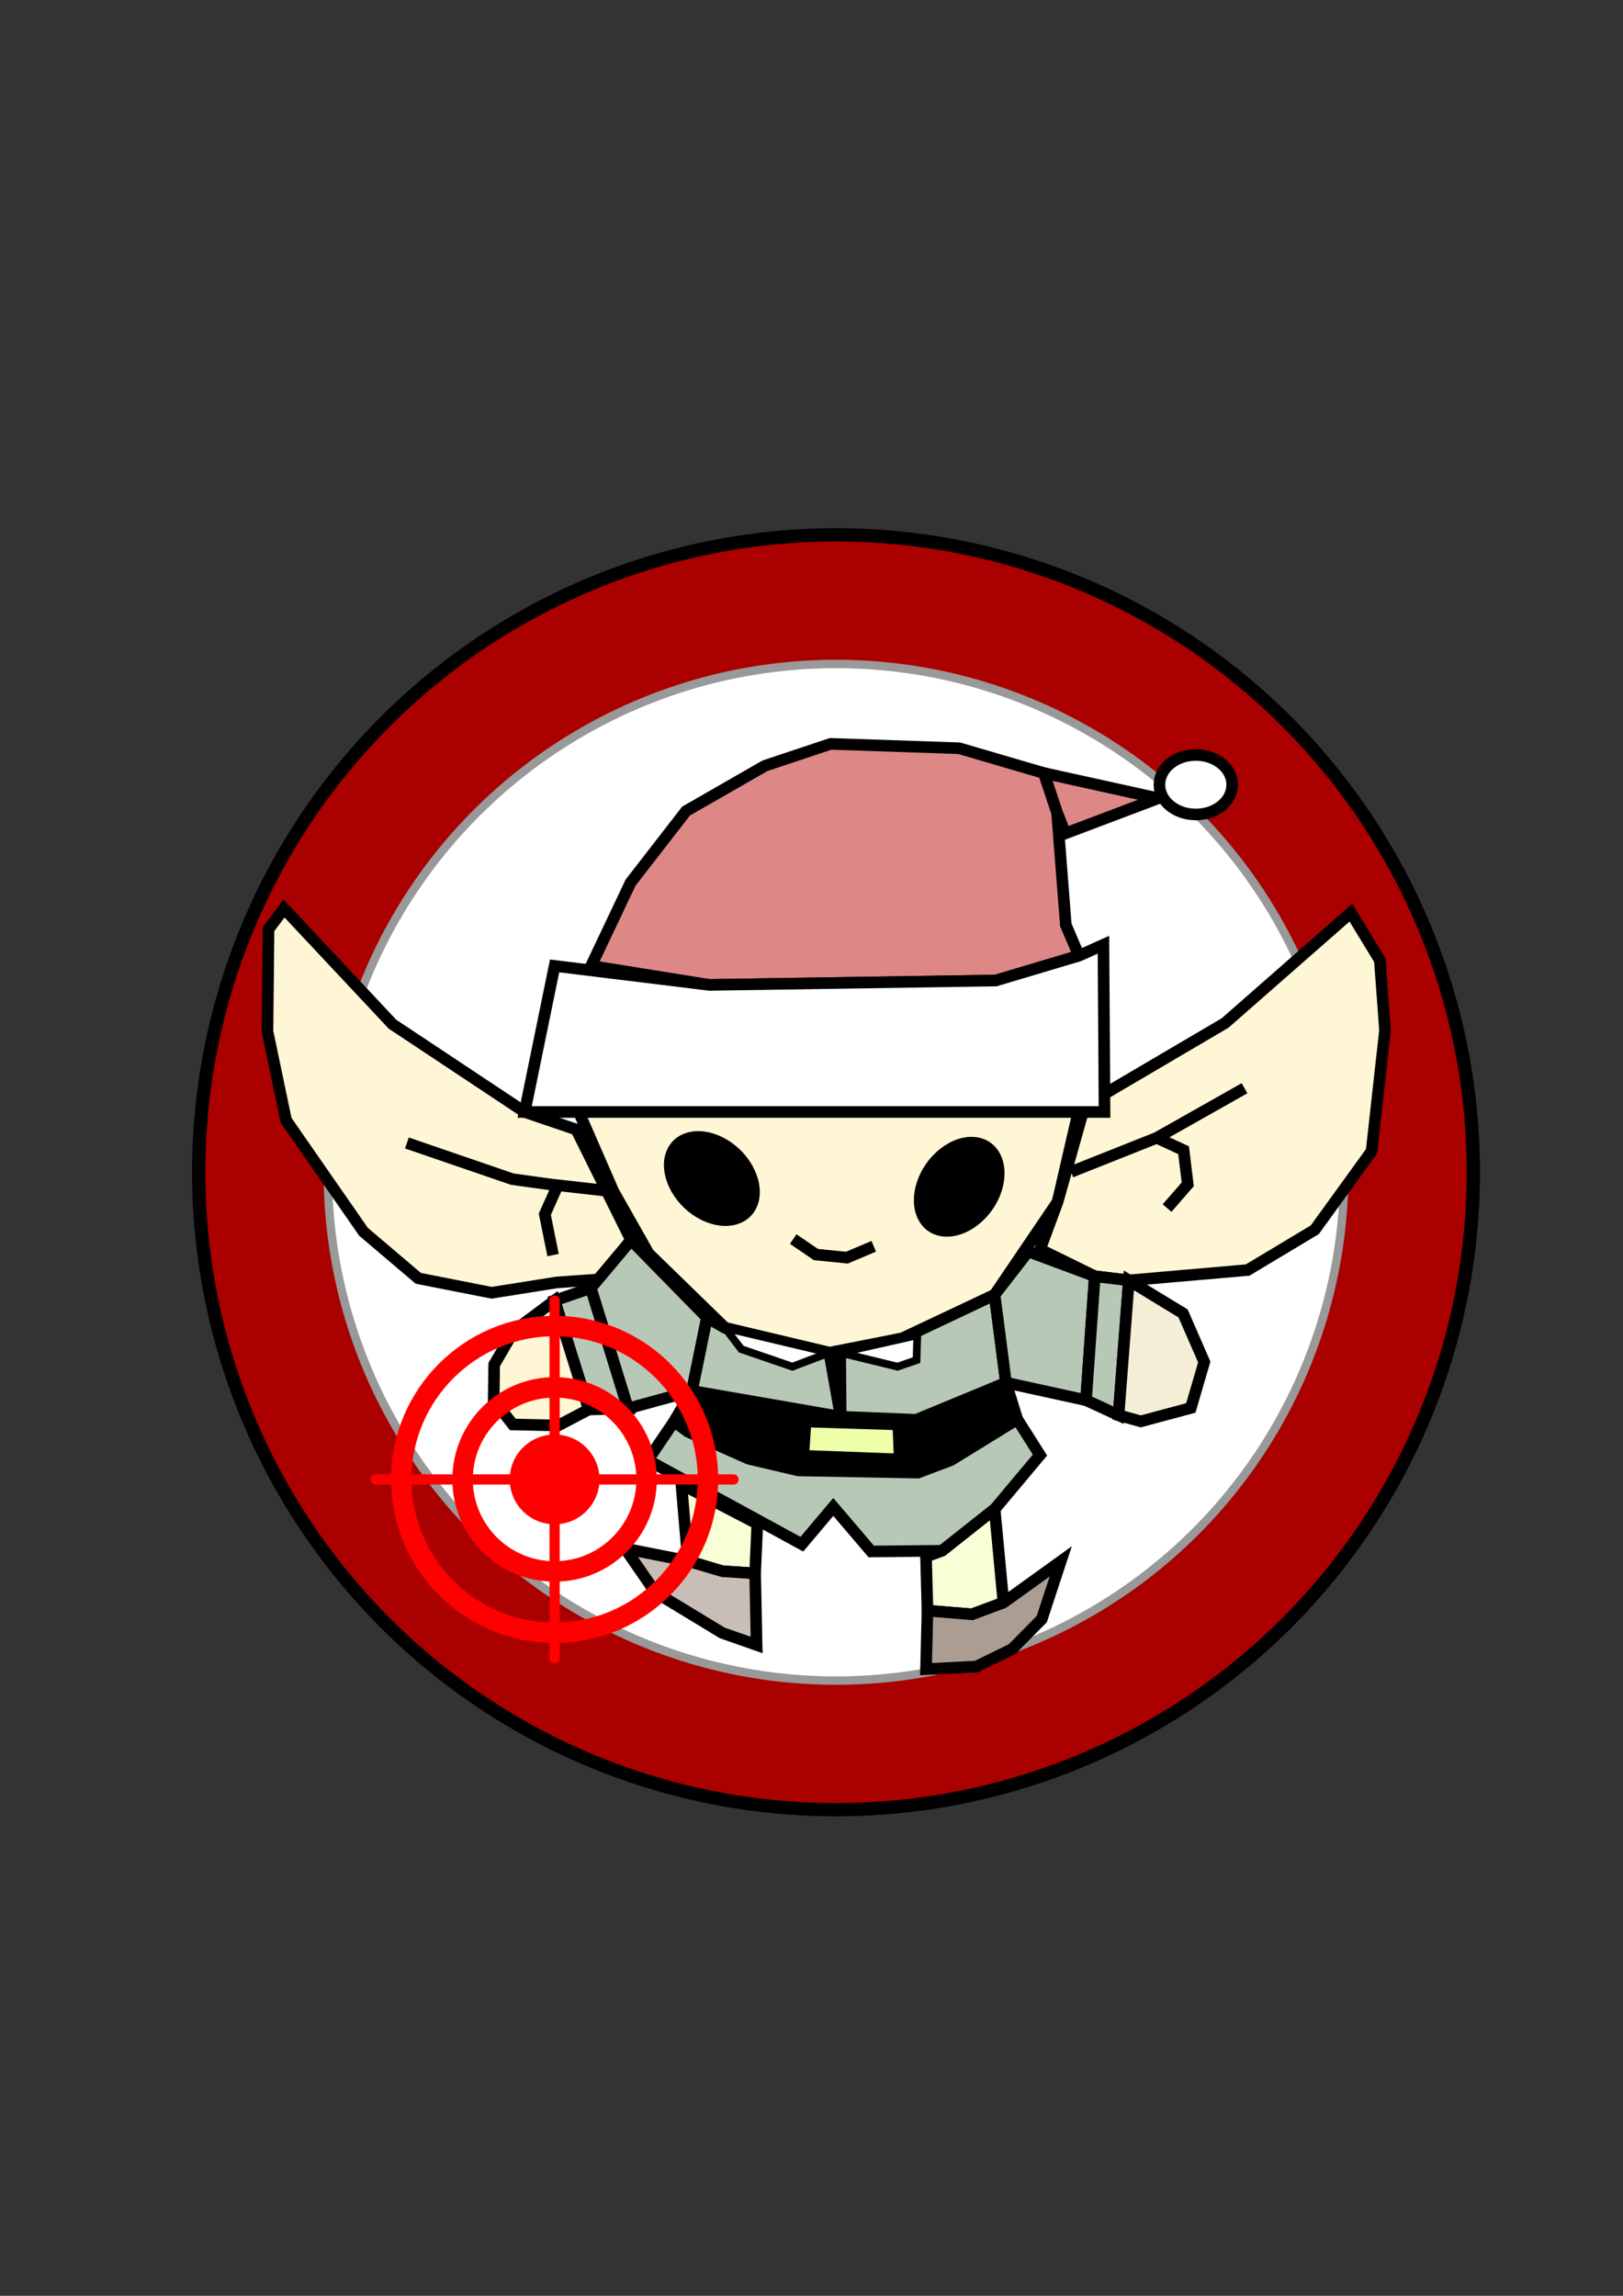 <?xml version="1.0" encoding="UTF-8" standalone="no"?>
<!-- Created with Inkscape (http://www.inkscape.org/) -->

<svg
   xmlns:dc="http://purl.org/dc/elements/1.1/"
   xmlns:cc="http://creativecommons.org/ns#"
   xmlns:rdf="http://www.w3.org/1999/02/22-rdf-syntax-ns#"
   xmlns:svg="http://www.w3.org/2000/svg"
   xmlns="http://www.w3.org/2000/svg"
   xmlns:sodipodi="http://sodipodi.sourceforge.net/DTD/sodipodi-0.dtd"
   xmlns:inkscape="http://www.inkscape.org/namespaces/inkscape"
   width="210mm"
   height="297mm"
   viewBox="0 0 210 297"
   version="1.1"
   id="svg8"
   inkscape:version="0.92.3 (2405546, 2018-03-11)"
   sodipodi:docname="logo.svg">
  <rect x="0" y="0" width="210" height="297" fill="#333333" stroke="none"/>
  <defs
     id="defs2" />
  <sodipodi:namedview
     id="base"
     pagecolor="#ffffff"
     bordercolor="#666666"
     borderopacity="1.0"
     inkscape:pageopacity="0.0"
     inkscape:pageshadow="2"
     inkscape:zoom="0.49497475"
     inkscape:cx="579.43277"
     inkscape:cy="369.05196"
     inkscape:document-units="mm"
     inkscape:current-layer="layer1"
     showgrid="false"
     inkscape:measure-start="0,0"
     inkscape:measure-end="0,0"
     inkscape:window-width="1920"
     inkscape:window-height="1043"
     inkscape:window-x="1600"
     inkscape:window-y="0"
     inkscape:window-maximized="1" />
  <g
     inkscape:label="Layer 1"
     inkscape:groupmode="layer"
     id="layer1">
    <g
       id="g6163"
       inkscape:export-xdpi="96"
       inkscape:export-ydpi="96">
      <circle
         r="82.463"
         cy="151.652"
         cx="108.173"
         id="path2276-6-7"
         style="opacity:1;fill:#aa0000;fill-opacity:1;stroke:#000000;stroke-width:1.714;stroke-miterlimit:4;stroke-dasharray:none;stroke-dashoffset:0" />
      <circle
         r="65.757"
         cy="151.652"
         cx="108.173"
         id="path2276-6"
         style="opacity:1;fill:#ffffff;fill-opacity:1;stroke:#999999;stroke-width:1.089;stroke-miterlimit:4;stroke-dasharray:none;stroke-dashoffset:0" />
      <g
         id="g2274">
        <path
           style="fill:#000000;fill-rule:evenodd;stroke:#000000;stroke-width:1.5;stroke-linecap:butt;stroke-linejoin:miter;stroke-miterlimit:4;stroke-dasharray:none;stroke-opacity:1"
           d="m 87.218,183.891 2.317,-3.955 19.243,3.341 9.755,0.401 11.626,-4.811 1.47,4.74 -8.599,5.292 -4.252,1.606 -15.497,-0.283 -6.426,-1.512 -7.843,-3.496 -1.795,-1.323"
           id="path939"
           inkscape:connector-curvature="0" />
        <path
           style="fill:#fff6d5;fill-rule:evenodd;stroke:#000000;stroke-width:1.5;stroke-linecap:butt;stroke-linejoin:miter;stroke-miterlimit:4;stroke-dasharray:none;stroke-opacity:1"
           d="m 73.9,141.583 5.479,12.562 4.544,8.018 9.889,9.622 13.497,3.207 9.488,-1.871 11.893,-5.613 8.152,-12.027 3.207,-13.898 z"
           id="path888"
           inkscape:connector-curvature="0" />
        <path
           style="fill:#fff6d5;fill-rule:evenodd;stroke:#000000;stroke-width:1.5;stroke-linecap:butt;stroke-linejoin:miter;stroke-miterlimit:4;stroke-dasharray:none;stroke-opacity:1"
           d="m 74.568,146.126 -6.682,-2.272 -17.105,-11.359 -14.032,-14.967 -2.005,2.673 -0.134,13.23 2.405,11.493 10.023,14.433 7.083,6.014 9.488,1.871 8.419,-1.336 5.613,-0.401 4.009,-5.078 z"
           id="path890"
           inkscape:connector-curvature="0" />
        <path
           style="fill:#fff6d5;fill-rule:evenodd;stroke:#000000;stroke-width:1.5;stroke-linecap:butt;stroke-linejoin:miter;stroke-miterlimit:4;stroke-dasharray:none;stroke-opacity:1"
           d="m 134.57,161.628 7.083,3.475 4.41,0.535 15.368,-1.336 8.686,-5.212 7.35,-10.156 1.737,-15.635 -0.668,-9.087 -3.742,-6.147 -16.277,14.274 -18.167,10.683 -3.508,12.461 z"
           id="path892"
           inkscape:connector-curvature="0"
           sodipodi:nodetypes="ccccccccccccc" />
        <path
           style="fill:#b7c8b7;fill-rule:evenodd;stroke:#000000;stroke-width:1.5;stroke-linecap:butt;stroke-linejoin:miter;stroke-miterlimit:4;stroke-dasharray:none;stroke-opacity:1"
           d="m 81.651,160.425 9.822,10.023 -1.938,9.488 -8.285,2.272 -4.811,-15.568 z"
           id="path913"
           inkscape:connector-curvature="0" />
        <path
           style="fill:#b7c8b7;fill-rule:evenodd;stroke:#000000;stroke-width:1.5;stroke-linecap:butt;stroke-linejoin:miter;stroke-miterlimit:4;stroke-dasharray:none;stroke-opacity:1"
           d="m 71.762,168.243 4.677,-1.604 4.811,15.568 -5.078,0.134 z"
           id="path915"
           inkscape:connector-curvature="0" />
        <path
           style="fill:#fff6d5;fill-rule:evenodd;stroke:#000000;stroke-width:1.5;stroke-linecap:butt;stroke-linejoin:miter;stroke-miterlimit:4;stroke-dasharray:none;stroke-opacity:1"
           d="m 71.762,168.243 -5.279,3.942 -2.539,4.343 -0.067,4.61 2.472,3.14 5.88,0.134 3.942,-2.071 z"
           id="path917"
           inkscape:connector-curvature="0" />
        <path
           style="fill:#b7c8b7;fill-rule:evenodd;stroke:#000000;stroke-width:1.5;stroke-linecap:butt;stroke-linejoin:miter;stroke-miterlimit:4;stroke-dasharray:none;stroke-opacity:1"
           d="m 91.473,170.448 -1.938,9.488 19.243,3.341 -1.47,-8.285 -13.497,-3.207 z"
           id="path919"
           inkscape:connector-curvature="0" />
        <path
           style="fill:#b7c8b7;fill-rule:evenodd;stroke:#000000;stroke-width:1.5;stroke-linecap:butt;stroke-linejoin:miter;stroke-miterlimit:4;stroke-dasharray:none;stroke-opacity:1"
           d="m 130.16,178.867 -1.47,-11.359 -11.893,5.613 -8.085,1.871 0.067,8.285 9.755,0.401 z"
           id="path921"
           inkscape:connector-curvature="0" />
        <path
           style="fill:#b7c8b7;fill-rule:evenodd;stroke:#000000;stroke-width:1.5;stroke-linecap:butt;stroke-linejoin:miter;stroke-miterlimit:4;stroke-dasharray:none;stroke-opacity:1"
           d="m 130.16,178.867 10.357,2.272 1.136,-16.036 -8.619,-3.207 -4.343,5.613 1.47,11.359"
           id="path923"
           inkscape:connector-curvature="0" />
        <path
           style="fill:#b7c8b7;fill-rule:evenodd;stroke:#000000;stroke-width:1.5;stroke-linecap:butt;stroke-linejoin:miter;stroke-miterlimit:4;stroke-dasharray:none;stroke-opacity:1"
           d="m 146.063,165.637 -1.336,17.439 -4.21,-1.938 1.136,-16.036 z"
           id="path925"
           inkscape:connector-curvature="0" />
        <path
           style="fill:#f4eed7;fill-rule:evenodd;stroke:#000000;stroke-width:1.5;stroke-linecap:butt;stroke-linejoin:miter;stroke-miterlimit:4;stroke-dasharray:none;stroke-opacity:1"
           d="m 146.063,165.637 7.016,4.276 2.74,6.281 -1.737,5.947 -6.481,1.737 -2.873,-0.802 z"
           id="path927"
           inkscape:connector-curvature="0" />
        <path
           style="fill:#b7c8b7;fill-rule:evenodd;stroke:#000000;stroke-width:1.5;stroke-linecap:butt;stroke-linejoin:miter;stroke-miterlimit:4;stroke-dasharray:none;stroke-opacity:1"
           d="m 87.218,183.891 -3.402,5.008 19.938,10.867 4.063,-4.819 4.914,5.764 9.166,-0.095 6.804,-5.386 5.859,-6.993 -2.929,-4.63 -8.599,5.292 -4.252,1.606 -15.497,-0.283 -6.426,-1.512 -7.843,-3.496 z"
           id="path929"
           inkscape:connector-curvature="0" />
        <path
           style="fill:#eeffaa;fill-rule:evenodd;stroke:#000000;stroke-width:1.5;stroke-linecap:butt;stroke-linejoin:miter;stroke-miterlimit:4;stroke-dasharray:none;stroke-opacity:1"
           d="m 104.227,183.891 -0.283,4.441 12.473,0.472 -0.189,-4.536 z"
           id="path931"
           inkscape:connector-curvature="0" />
        <path
           style="fill:#f6ffd5;fill-rule:evenodd;stroke:#000000;stroke-width:1.5;stroke-linecap:butt;stroke-linejoin:miter;stroke-miterlimit:4;stroke-dasharray:none;stroke-opacity:1"
           d="m 88.163,192.017 0.85,9.922 4.441,1.323 4.252,0.283 0.283,-6.426 z"
           id="path933"
           inkscape:connector-curvature="0" />
        <path
           style="fill:#f6ffd5;fill-rule:evenodd;stroke:#000000;stroke-width:1.5;stroke-linecap:butt;stroke-linejoin:miter;stroke-miterlimit:4;stroke-dasharray:none;stroke-opacity:1"
           d="m 119.818,201.372 0.189,6.993 5.764,0.472 4.063,-1.512 -1.134,-12.095 -6.804,5.386 6.804,-5.386 -6.804,5.386 z"
           id="path935"
           inkscape:connector-curvature="0" />
        <path
           style="fill:#ac9d93;fill-rule:evenodd;stroke:#000000;stroke-width:1.5;stroke-linecap:butt;stroke-linejoin:miter;stroke-miterlimit:4;stroke-dasharray:none;stroke-opacity:1"
           d="m 120.007,208.365 -0.189,7.56 6.52,-0.331 4.63,-2.268 3.827,-3.874 2.457,-7.465 -7.418,5.339 -4.063,1.512 z"
           id="path941"
           inkscape:connector-curvature="0" />
        <path
           style="fill:#c8beb7;fill-rule:evenodd;stroke:#000000;stroke-width:1.5;stroke-linecap:butt;stroke-linejoin:miter;stroke-miterlimit:4;stroke-dasharray:none;stroke-opacity:1"
           d="m 97.707,203.545 0.189,9.26 -4.441,-1.559 -8.646,-5.244 -3.922,-5.67 8.126,1.606 4.441,1.323 z"
           id="path943"
           inkscape:connector-curvature="0" />
        <g
           id="g1592"
           style="stroke-width:1.5;stroke-miterlimit:4;stroke-dasharray:none">
          <path
             inkscape:connector-curvature="0"
             id="path1563"
             d="m 79.379,154.144 -8.285,-0.935 -4.811,-0.668 -13.631,-4.677"
             style="fill:none;fill-rule:evenodd;stroke:#000000;stroke-width:1.5;stroke-linecap:butt;stroke-linejoin:miter;stroke-opacity:1;stroke-miterlimit:4;stroke-dasharray:none" />
          <path
             inkscape:connector-curvature="0"
             id="path1565"
             d="m 71.561,162.363 -1.069,-5.279 1.67,-3.742"
             style="fill:none;fill-rule:evenodd;stroke:#000000;stroke-width:1.5;stroke-linecap:butt;stroke-linejoin:miter;stroke-opacity:1;stroke-miterlimit:4;stroke-dasharray:none" />
        </g>
        <g
           id="g1596"
           style="stroke-width:1.5;stroke-miterlimit:4;stroke-dasharray:none">
          <path
             inkscape:connector-curvature="0"
             id="path1567"
             d="m 138.579,151.605 11.092,-4.41 11.359,-6.414"
             style="fill:none;fill-rule:evenodd;stroke:#000000;stroke-width:1.5;stroke-linecap:butt;stroke-linejoin:miter;stroke-opacity:1;stroke-miterlimit:4;stroke-dasharray:none" />
          <path
             inkscape:connector-curvature="0"
             id="path1569"
             d="m 149.671,147.195 3.475,1.604 0.535,4.41 -2.673,3.074"
             style="fill:none;fill-rule:evenodd;stroke:#000000;stroke-width:1.5;stroke-linecap:butt;stroke-linejoin:miter;stroke-opacity:1;stroke-miterlimit:4;stroke-dasharray:none" />
        </g>
        <path
           style="fill:none;fill-rule:evenodd;stroke:#000000;stroke-width:1.5;stroke-linecap:butt;stroke-linejoin:miter;stroke-opacity:1;stroke-miterlimit:4;stroke-dasharray:none"
           d="m 102.632,160.292 2.94,2.005 4.009,0.401 3.474,-1.47"
           id="path1571"
           inkscape:connector-curvature="0" />
        <ellipse
           style="opacity:1;fill:#000000;fill-opacity:1;stroke:#000000;stroke-width:1.521;stroke-miterlimit:4;stroke-dasharray:none;stroke-dashoffset:0"
           id="path1573"
           cx="-19.089"
           cy="-172.706"
           rx="4.87"
           ry="5.898"
           transform="matrix(-0.98,0.201,-0.425,-0.905,0,0)" />
        <ellipse
           style="opacity:1;fill:#000000;fill-opacity:1;stroke:#000000;stroke-width:1.521;stroke-miterlimit:4;stroke-dasharray:none;stroke-dashoffset:0"
           id="path1573-3"
           cx="-202.224"
           cy="65.397"
           rx="4.87"
           ry="5.898"
           transform="matrix(-0.345,-0.939,0.831,-0.556,0,0)" />
        <path
           style="fill:#de8787;fill-rule:evenodd;stroke:#000000;stroke-width:1.5;stroke-linecap:butt;stroke-linejoin:miter;stroke-miterlimit:4;stroke-dasharray:none;stroke-opacity:1"
           d="m 76.485,124.956 5.103,-10.772 7.182,-9.26 10.205,-5.859 8.504,-2.835 16.631,0.567 10.961,3.213 1.701,5.103 1.134,14.552 1.701,3.969 -10.772,3.213 -37.042,0.567 z"
           id="path880"
           inkscape:connector-curvature="0" />
        <path
           style="fill:#ffffff;fill-rule:evenodd;stroke:#000000;stroke-width:1.5;stroke-linecap:butt;stroke-linejoin:miter;stroke-miterlimit:4;stroke-dasharray:none;stroke-opacity:1"
           d="m 71.761,124.956 20.033,2.457 37.042,-0.567 10.772,-3.213 v 0 0 0 l 3.166,-1.417 0.142,21.639 H 67.886 Z"
           id="path882"
           inkscape:connector-curvature="0" />
        <path
           style="fill:#de8787;fill-rule:evenodd;stroke:#000000;stroke-width:1.5;stroke-linecap:butt;stroke-linejoin:miter;stroke-miterlimit:4;stroke-dasharray:none;stroke-opacity:1"
           d="m 135.072,100.009 1.701,5.103 1.065,2.703 12.027,-4.544 z"
           id="path884"
           inkscape:connector-curvature="0" />
        <ellipse
           style="opacity:1;fill:#ffffff;fill-opacity:1;stroke:#000000;stroke-width:1.5;stroke-miterlimit:4;stroke-dasharray:none;stroke-dashoffset:0"
           id="path886"
           cx="154.726"
           cy="101.517"
           rx="4.708"
           ry="3.85" />
      </g>
      <g
         transform="translate(-188.136,65.299)"
         id="g6115">
        <circle
           style="color:#000000;fill:none;stroke:#ff0000;stroke-width:2.646"
           id="path12427-9-3-9"
           cx="259.896"
           cy="126.087"
           r="19.844" />
        <circle
           style="color:#000000;fill:none;stroke:#ff0000;stroke-width:2.646"
           id="path12427-9-3-9-8-5"
           cx="259.896"
           cy="126.086"
           r="11.906" />
        <circle
           style="color:#000000;fill:#ff0000;stroke:#ff0000;stroke-width:0.032"
           id="path12427-9-3-9-8-2-3"
           cx="259.896"
           cy="126.086"
           r="5.793" />
        <path
           inkscape:connector-curvature="0"
           style="fill:none;stroke:#ff0000;stroke-width:1.323;stroke-linecap:round"
           d="m 259.898,102.944 v 46.289"
           id="path13189-0" />
        <path
           d="M 283.049,126.09 H 236.761"
           inkscape:connector-curvature="0"
           style="fill:none;stroke:#ff0000;stroke-width:1.323;stroke-linecap:round"
           id="path45" />
      </g>
      <path
         inkscape:connector-curvature="0"
         id="path6117"
         d="m 93.812,171.784 2.1,2.751 6.615,2.268 4.783,-1.812 z"
         style="fill:#ffffff;fill-rule:evenodd;stroke:#000000;stroke-width:1;stroke-linecap:butt;stroke-linejoin:miter;stroke-opacity:1;stroke-miterlimit:4;stroke-dasharray:none" />
      <path
         sodipodi:nodetypes="ccccc"
         inkscape:connector-curvature="0"
         id="path6119"
         d="m 108.712,174.991 9.975,-2.249 -0.097,3.211 -2.457,0.85 -7.421,-1.812"
         style="fill:#ffffff;fill-rule:evenodd;stroke:#000000;stroke-width:1;stroke-linecap:butt;stroke-linejoin:miter;stroke-miterlimit:4;stroke-dasharray:none;stroke-opacity:1" />
    </g>
  </g>
</svg>
